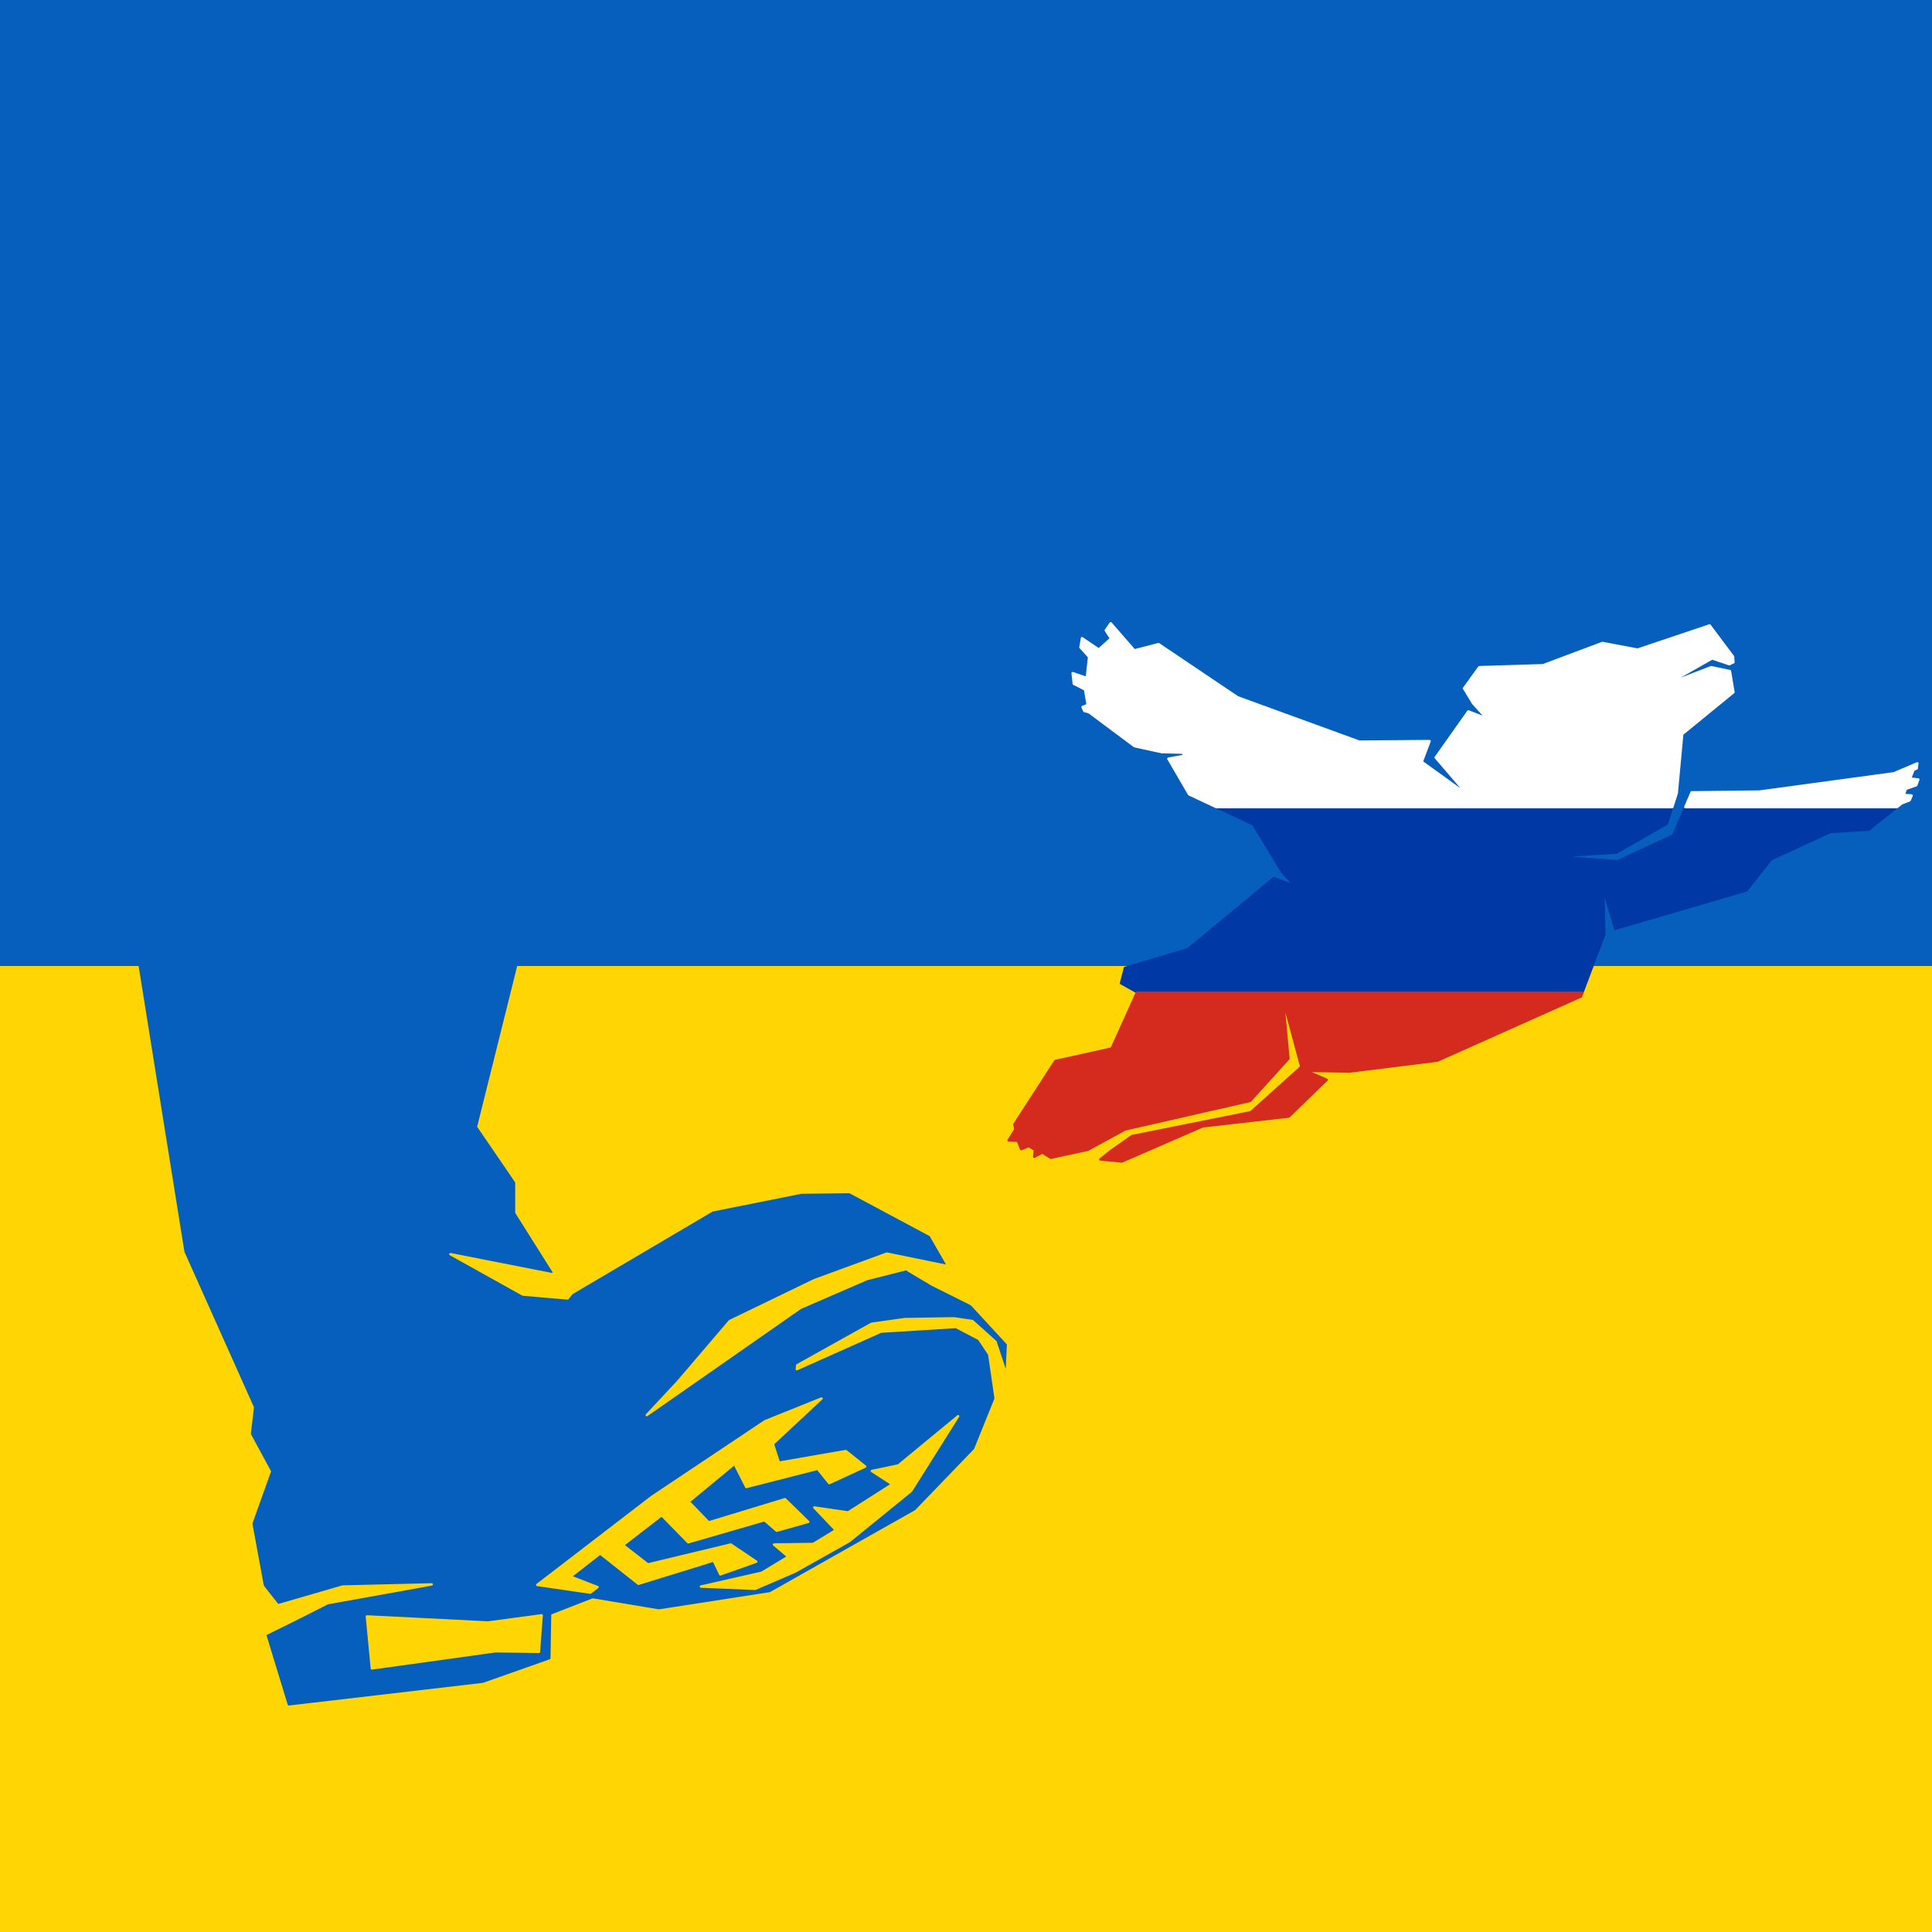 <?xml version="1.0" encoding="UTF-8" standalone="no"?>
<svg
   xmlns:dc="http://purl.org/dc/elements/1.1/"
   xmlns:cc="http://creativecommons.org/ns#"
   xmlns:rdf="http://www.w3.org/1999/02/22-rdf-syntax-ns#"
   xmlns:svg="http://www.w3.org/2000/svg"
   xmlns="http://www.w3.org/2000/svg"
   version="1.1"
   id="svg2"
   viewBox="0 0 800 800"
   height="800"
   width="800">
  <rect x="0" y="0" width="800" height="800" fill="#333333" stroke="none"/>
  <defs
     id="defs4" />
  <rect
     style="color:#000000;clip-rule:nonzero;display:inline;overflow:visible;visibility:visible;opacity:1;isolation:auto;mix-blend-mode:normal;color-interpolation:sRGB;color-interpolation-filters:linearRGB;solid-color:#000000;solid-opacity:1;fill:#065fbd;fill-opacity:1;fill-rule:evenodd;stroke:none;stroke-width:0.5;stroke-linecap:butt;stroke-linejoin:miter;stroke-miterlimit:4;stroke-dasharray:none;stroke-dashoffset:0;stroke-opacity:1;color-rendering:auto;image-rendering:auto;shape-rendering:auto;text-rendering:auto;enable-background:accumulate"
     id="rect4238"
     width="800"
     height="414.408"
     x="4.9658206e-07"
     y="1.796875e-08" />
  <rect
     style="color:#000000;clip-rule:nonzero;display:inline;overflow:visible;visibility:visible;opacity:1;isolation:auto;mix-blend-mode:normal;color-interpolation:sRGB;color-interpolation-filters:linearRGB;solid-color:#000000;solid-opacity:1;fill:#ffd603;fill-opacity:1;fill-rule:evenodd;stroke:none;stroke-width:0.5;stroke-linecap:butt;stroke-linejoin:miter;stroke-miterlimit:4;stroke-dasharray:none;stroke-dashoffset:0;stroke-opacity:1;color-rendering:auto;image-rendering:auto;shape-rendering:auto;text-rendering:auto;enable-background:accumulate"
     id="rect4240"
     width="800"
     height="400"
     x="4.9658206e-07"
     y="400" />
  <path
     style="fill:#065fbd;fill-opacity:1;fill-rule:evenodd;stroke:#065fbd;stroke-width:1px;stroke-linecap:round;stroke-linejoin:round;stroke-opacity:1"
     d="m 76.854,518.205 28.824,64.449 -1.295,11.011 8.42,15.546 -7.773,21.699 5.182,28.176 0,15.869 9.392,30.767 80.319,-9.392 27.529,-9.716 0.324,-18.46 17.583,-6.842 27.481,4.58 45.801,-7.099 60,-33.893 24.275,-25.191 9.618,-23.817 3.435,-9.389 0.458,-9.618 -16.26,-17.634 -15.573,-27.023 -32.977,-17.634 -19.695,0.229 -36.641,7.328 -60.229,35.496 -22.214,-35.267 0,-12.595 -15.802,-23.13 17.13,-68.748 -156.875,-1.736 z"
     id="path4202" />
  <path
     style="fill:#ffd603;fill-opacity:1;fill-rule:evenodd;stroke:#ffd603;stroke-width:1px;stroke-linecap:round;stroke-linejoin:round;stroke-opacity:1"
     d="m 151.924,669.328 2.061,21.527 51.069,-7.099 18.092,0.229 1.145,-15.114 -22.214,2.977 z"
     id="path4204" />
  <path
     style="fill:#ffd603;fill-opacity:1;fill-rule:evenodd;stroke:#ffd603;stroke-width:1px;stroke-linecap:round;stroke-linejoin:round;stroke-opacity:1"
     d="m 105.893,678.489 c 0.916,0 29.771,-14.656 29.771,-14.656 l 43.099,-7.763 -36.916,0.893 -26.794,7.786 -16.489,-20.84 z"
     id="path4206" />
  <path
     style="fill:#ffd603;fill-opacity:1;fill-rule:evenodd;stroke:#ffd603;stroke-width:1px;stroke-linecap:round;stroke-linejoin:round;stroke-opacity:1"
     d="m 244.443,659.481 2.977,-2.29 -11.221,-4.351 12.321,-9.572 15.847,12.55 31.145,-9.618 2.748,5.725 14.885,-5.267 -10.534,-7.099 -34.351,8.244 -10.305,-8.015 16.031,-12.366 10.992,11.221 31.603,-9.16 5.038,4.351 13.053,-3.664 -9.618,-9.389 -31.603,9.618 -8.29,-8.588 18.985,-15.687 4.878,9.618 29.542,-7.557 4.809,5.954 14.885,-6.87 -8.015,-6.412 -27.71,4.809 -2.519,-7.786 20.153,-18.779 -23.359,9.389 -46.947,31.374 -47.405,36.412 z"
     id="path4208" />
  <path
     style="fill:#ffd603;fill-opacity:1;fill-rule:evenodd;stroke:#ffd603;stroke-width:1;stroke-linecap:round;stroke-linejoin:round;stroke-miterlimit:4;stroke-dasharray:none;stroke-opacity:1"
     d="m 290.244,656.962 25.191,-5.725 10.992,-6.641 -5.954,-5.038 16.26,-0.229 9.389,-5.725 -8.931,-9.389 13.969,2.061 18.321,-11.679 -8.473,-5.496 10.992,-2.29 24.733,-20.382 -19.466,30.916 -25.649,20.84 -22.438,12.605 -16.489,7.099 z"
     id="path4229" />
  <path
     style="fill:#ffd603;fill-opacity:1;fill-rule:evenodd;stroke:#ffd603;stroke-width:1px;stroke-linecap:round;stroke-linejoin:round;stroke-opacity:1"
     d="m 267.801,585.97 12.824,-13.74 21.527,-25.191 35.038,-16.947 30,-10.992 39.16,8.015 7.557,18.779 -27.939,-13.969 -10.763,-6.412 -16.26,4.122 -27.481,11.908 z"
     id="path4231" />
  <path
     style="fill:#ffd603;fill-opacity:1;fill-rule:evenodd;stroke:#ffd603;stroke-width:1px;stroke-linecap:round;stroke-linejoin:round;stroke-opacity:1"
     d="m 236.885,519.786 -8.128,7.866 -42.253,-8.324 30,16.718 18.55,1.603 11.679,-15.343 z"
     id="path4233" />
  <path
     id="rect4175"
     d="m 503.671,334.21 15.258,7.164 11.984,19.756 5.344,5.828 -8.746,-3.4 -35.625,29.473 -26.07,7.773 -1.619,6.314 6.639,3.725 -0.104,0.23 184.481,0 9.098,-24.154 -0.451,-18.988 4.945,16.686 54.377,-15.908 10.162,-12.879 24.521,-11.289 15.936,-0.998 11.685,-9.332 -87.643,0 -4.998,11.697 -22.994,10.688 -26.395,-1.943 25.908,-1.619 20.891,-11.982 2.191,-6.84 -188.775,0 z"
     style="color:#000000;clip-rule:nonzero;display:inline;overflow:visible;visibility:visible;opacity:1;isolation:auto;mix-blend-mode:normal;color-interpolation:sRGB;color-interpolation-filters:linearRGB;solid-color:#000000;solid-opacity:1;fill:#0039a6;fill-opacity:1;fill-rule:evenodd;stroke:#0039a6;stroke-width:1;stroke-linecap:round;stroke-linejoin:round;stroke-miterlimit:4;stroke-dasharray:none;stroke-dashoffset:0;stroke-opacity:1;color-rendering:auto;image-rendering:auto;shape-rendering:auto;text-rendering:auto;enable-background:accumulate" />
  <path
     style="fill:#ffd603;fill-opacity:1;fill-rule:evenodd;stroke:#ffd603;stroke-width:1px;stroke-linecap:round;stroke-linejoin:round;stroke-opacity:1"
     d="m 413.188,585.245 c -0.162,-0.972 -3.563,-24.452 -3.563,-24.452 l -4.21,-6.315 -9.554,-5.02 -31.091,1.943 -34.816,15.546 0.162,-1.619 30.767,-17.165 13.764,-1.943 20.404,-0.324 7.611,1.134 9.554,8.582 8.097,24.452 z"
     id="path4242" />
  <path
     id="rect4173"
     d="m 470.732,411.073 -10.422,23.088 -23.318,5.182 -16.959,26.215 0.432,2.08 -2.832,4.545 3.814,0.195 1.395,3.477 3.15,-1.311 2.512,1.527 -0.262,2.955 3.359,-1.807 3.49,2.189 15.342,-3.307 15.383,-8.422 51.818,-11.82 15.869,-17.488 -2.268,-24.777 7.611,28.178 -20.889,18.783 -49.229,9.879 -8.744,6.152 -4.369,3.51 8.904,0.863 33.52,-14.574 35.625,-4.049 15.707,-15.221 -8.744,-3.725 18.137,0.324 36.435,-4.535 59.428,-26.557 0.584,-1.551 -184.481,0 z"
     style="color:#000000;clip-rule:nonzero;display:inline;overflow:visible;visibility:visible;opacity:1;isolation:auto;mix-blend-mode:normal;color-interpolation:sRGB;color-interpolation-filters:linearRGB;solid-color:#000000;solid-opacity:1;fill:#d52b1e;fill-opacity:1;fill-rule:evenodd;stroke:#d52b1e;stroke-width:1;stroke-linecap:round;stroke-linejoin:round;stroke-miterlimit:4;stroke-dasharray:none;stroke-dashoffset:0;stroke-opacity:1;color-rendering:auto;image-rendering:auto;shape-rendering:auto;text-rendering:auto;enable-background:accumulate" />
  <path
     id="rect4177"
     d="m 459.91,258.067 -2.043,2.969 2.193,3.354 -5.07,4.572 -6.947,-4.715 -0.643,3.812 3.584,3.959 -0.975,8.697 -5.836,-1.977 0.461,4.393 4.664,2.375 1.1,6.379 -2.133,0.879 0.725,1.627 1.928,0.508 18.877,14.084 11.25,2.447 8.666,0.219 0.732,1.307 -6.652,1.213 8.582,14.736 11.299,5.305 188.775,0 1.855,-5.791 2.268,-24.451 21.213,-17.328 -1.457,-8.744 -7.781,-1.625 -18.682,7.205 19.102,-10.842 7.1,2.404 1.715,-0.805 -0.158,-2.328 -9.697,-12.938 -29.814,10.021 -14.574,-2.752 -24.613,9.23 -26.395,0.809 -6.314,8.744 3.723,6.154 5.668,6.314 -7.609,-2.914 -13.51,19.104 13.348,15.551 -19.109,-13.766 3.238,-8.582 -29.115,0.23 -50.393,-18.373 -32.711,-22.018 -10.039,2.592 -9.793,-11.246 z m 334.023,58.018 -9.719,4.127 -55.582,7.559 -28.176,0.324 -2.613,6.115 87.643,0 1.953,-1.561 3.287,-1.271 0.832,-1.959 -3.262,-0.252 0.858,-2.514 4.301,-1.504 0.867,-2.389 -3.398,-0.363 1.416,-3.623 1.324,-0.621 0.27,-2.068 z"
     style="color:#000000;clip-rule:nonzero;display:inline;overflow:visible;visibility:visible;opacity:1;isolation:auto;mix-blend-mode:normal;color-interpolation:sRGB;color-interpolation-filters:linearRGB;solid-color:#000000;solid-opacity:1;fill:#ffffff;fill-opacity:1;fill-rule:evenodd;stroke:#ffffff;stroke-width:1;stroke-linecap:round;stroke-linejoin:round;stroke-miterlimit:4;stroke-dasharray:none;stroke-dashoffset:0;stroke-opacity:1;color-rendering:auto;image-rendering:auto;shape-rendering:auto;text-rendering:auto;enable-background:accumulate" />
</svg>
